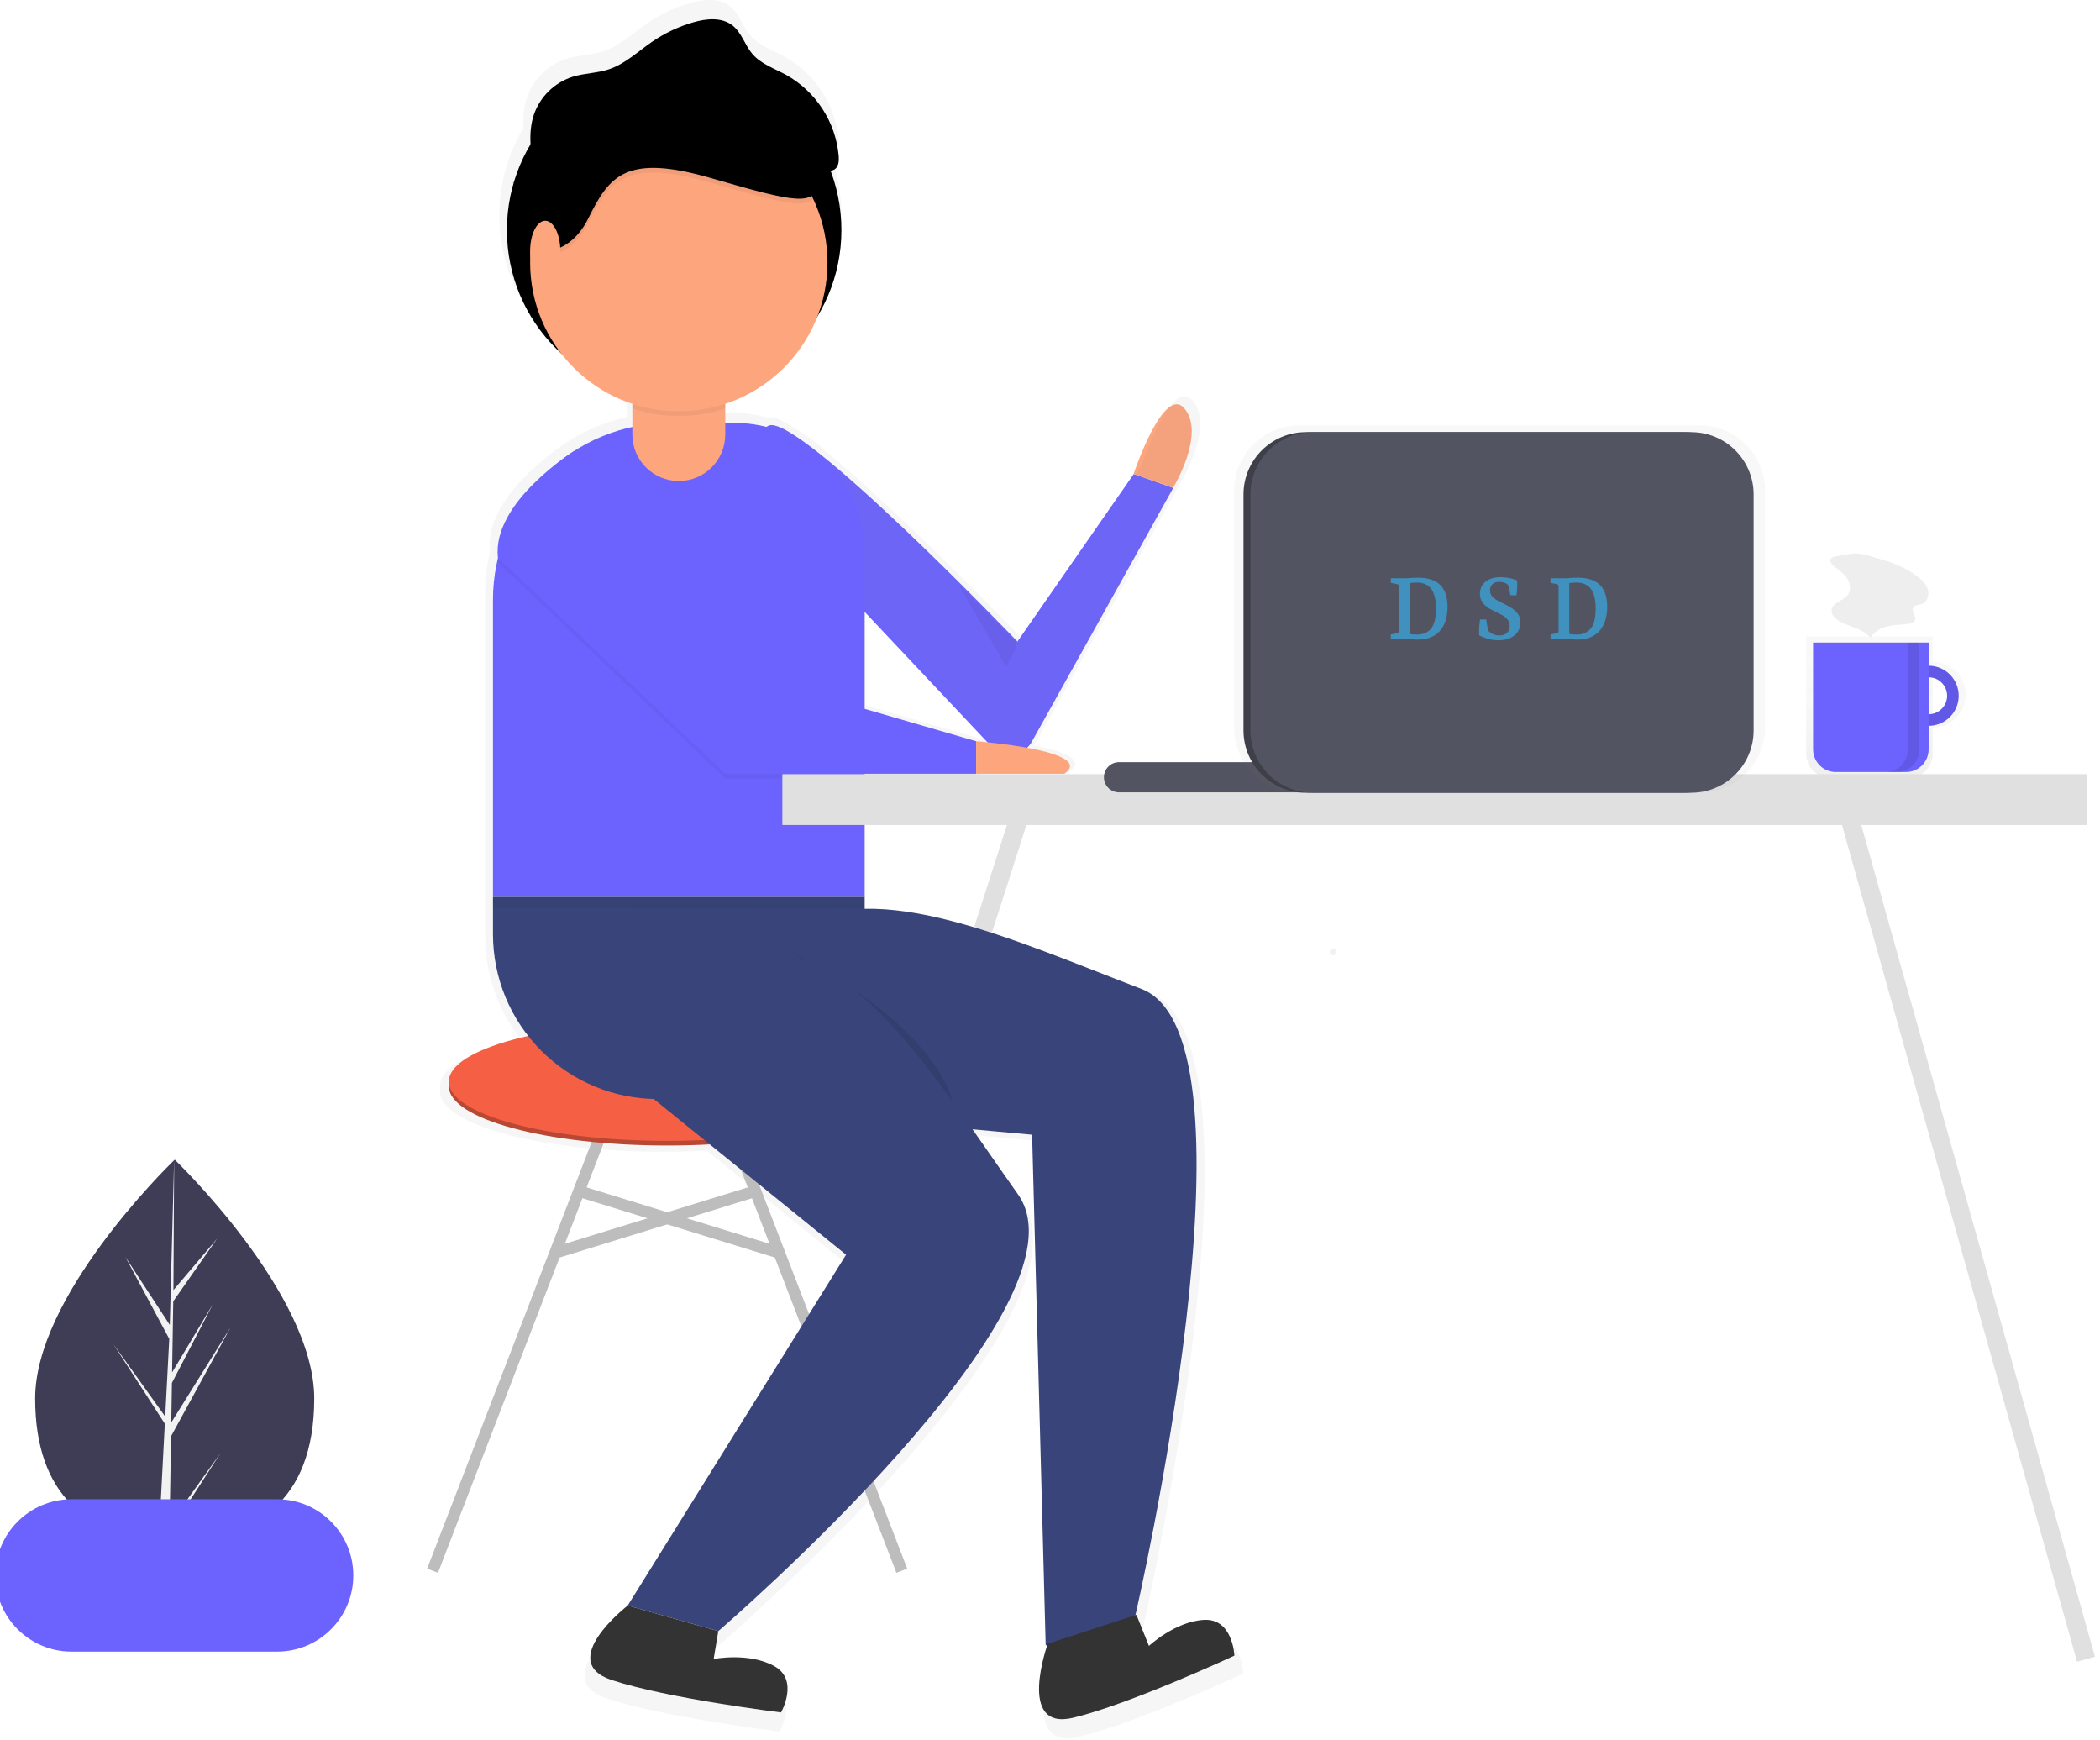 <svg width="904" height="749" viewBox="0 0 904 749" fill="none" xmlns="http://www.w3.org/2000/svg">
<g id="hello 1" clip-path="url(#clip0)">
<g id="Ranka">
<path id="Ranka_2" d="M438.053 276L427 321.328C428.157 322.557 429.587 323.495 431.175 324.067C432.762 324.639 434.462 324.829 436.137 324.621C437.811 324.413 439.413 323.813 440.812 322.87C442.212 321.927 443.369 320.668 444.191 319.194C467.959 276.551 481.285 252.643 505.053 210L488.053 204L438.053 276Z" fill="#6C63FF"/>
<path id="delnas" d="M488 203.955C488 203.955 501 164.955 510 175.955C519 186.955 505 209.955 505 209.955L488 203.955Z" fill="#FDA57D"/>
</g>
<g id="Group 2">
<path id="Ranka_3" d="M372 263.127L426.947 321.456C428.104 322.684 429.534 323.622 431.122 324.194C432.709 324.766 434.409 324.956 436.084 324.748C437.758 324.54 439.36 323.941 440.76 322.998C440.76 322.998 443.316 320.795 444.138 319.321L440.76 322.998L426.947 321.456L431.122 324.194L438 276.127C438 276.127 344.133 178.291 331 183.127C317.867 187.964 372 263.127 372 263.127Z" fill="#6C63FF"/>
<g id="Group 1">
<path id="Vector" d="M135.273 601.895C135.273 647.134 108.378 662.931 75.205 662.931C74.433 662.931 73.664 662.923 72.9 662.902C71.364 662.869 69.84 662.802 68.337 662.693C38.395 660.577 15.133 643.965 15.133 601.895C15.133 558.359 70.759 503.422 74.954 499.343L74.963 499.339C75.121 499.181 75.205 499.101 75.205 499.101C75.205 499.101 135.273 556.652 135.273 601.895Z" fill="#3F3D56"/>
<path id="Vector_2" d="M73.013 656.009L94.986 625.312L72.959 659.378L72.9 662.902C71.364 662.869 69.84 662.802 68.337 662.693L70.704 617.434L70.688 617.083L70.73 617.016L70.951 612.741L48.87 578.586L71.018 609.535L71.072 610.441L72.863 576.244L53.959 540.954L73.093 570.237L74.954 499.343L74.963 499.101V499.339L74.654 555.245L93.47 533.081L74.575 560.059L74.078 590.677L91.65 561.294L74.003 595.186L73.727 612.207L99.236 571.306L73.631 618.148L73.013 656.009Z" fill="#F2F2F2"/>
<g id="Group" opacity="0.7">
<path id="Vector_3" opacity="0.7" d="M831.984 284.805V273.91H777.509V324.3C777.509 327.117 778.628 329.819 780.62 331.811C782.612 333.803 785.314 334.922 788.132 334.922H821.362C824.179 334.922 826.881 333.803 828.873 331.811C830.865 329.819 831.984 327.117 831.984 324.3V313.132C835.741 313.132 839.343 311.64 842 308.984C844.656 306.328 846.148 302.725 846.148 298.969C846.148 295.212 844.656 291.61 842 288.953C839.343 286.297 835.741 284.805 831.984 284.805V284.805ZM831.984 307.685V290.253C834.296 290.253 836.513 291.171 838.148 292.805C839.782 294.44 840.7 296.657 840.7 298.969C840.7 301.28 839.782 303.497 838.148 305.132C836.513 306.766 834.296 307.685 831.984 307.685V307.685Z" fill="url(#paint0_linear)"/>
</g>
<path id="Vector_4" d="M830.232 286.51C827.674 286.51 825.174 287.269 823.047 288.69C820.92 290.111 819.263 292.13 818.284 294.493C817.305 296.856 817.049 299.457 817.548 301.965C818.047 304.474 819.279 306.778 821.087 308.587C822.896 310.395 825.2 311.627 827.709 312.126C830.217 312.625 832.818 312.369 835.181 311.39C837.544 310.411 839.563 308.754 840.984 306.627C842.405 304.5 843.164 302 843.164 299.442C843.164 296.012 841.801 292.723 839.376 290.298C836.951 287.873 833.661 286.51 830.232 286.51V286.51ZM830.232 307.4C828.658 307.4 827.119 306.934 825.81 306.059C824.502 305.185 823.482 303.942 822.879 302.488C822.277 301.034 822.119 299.433 822.426 297.89C822.733 296.346 823.491 294.928 824.604 293.815C825.717 292.702 827.135 291.944 828.679 291.637C830.223 291.33 831.823 291.488 833.277 292.09C834.731 292.692 835.974 293.712 836.849 295.021C837.723 296.33 838.19 297.868 838.19 299.442C838.19 301.553 837.351 303.577 835.859 305.07C834.367 306.562 832.342 307.4 830.232 307.4Z" fill="#6C63FF"/>
<path id="Vector_5" opacity="0.1" d="M830.232 286.51C827.674 286.51 825.174 287.269 823.047 288.69C820.92 290.111 819.263 292.13 818.284 294.493C817.305 296.856 817.049 299.457 817.548 301.965C818.047 304.474 819.279 306.778 821.087 308.587C822.896 310.395 825.2 311.627 827.709 312.126C830.217 312.625 832.818 312.369 835.181 311.39C837.544 310.411 839.563 308.754 840.984 306.627C842.405 304.5 843.164 302 843.164 299.442C843.164 296.012 841.801 292.723 839.376 290.298C836.951 287.873 833.661 286.51 830.232 286.51V286.51ZM830.232 307.4C828.658 307.4 827.119 306.934 825.81 306.059C824.502 305.185 823.482 303.942 822.879 302.488C822.277 301.034 822.119 299.433 822.426 297.89C822.733 296.346 823.491 294.928 824.604 293.815C825.717 292.702 827.135 291.944 828.679 291.637C830.223 291.33 831.823 291.488 833.277 292.09C834.731 292.692 835.974 293.712 836.849 295.021C837.723 296.33 838.19 297.868 838.19 299.442C838.19 301.553 837.351 303.577 835.859 305.07C834.367 306.562 832.342 307.4 830.232 307.4Z" fill="black"/>
<path id="Vector_6" d="M780.493 276.563H830.232V322.52C830.232 325.106 829.204 327.586 827.376 329.414C825.547 331.242 823.068 332.27 820.482 332.27H790.243C787.657 332.27 785.177 331.242 783.349 329.414C781.52 327.586 780.493 325.106 780.493 322.52V276.563Z" fill="#6C63FF"/>
<path id="Vector_7" opacity="0.1" d="M821.279 276.563V322.571C821.279 325.143 820.257 327.61 818.438 329.429C816.619 331.248 814.152 332.27 811.58 332.27H816.554C819.126 332.27 821.593 331.248 823.412 329.429C825.231 327.61 826.253 325.143 826.253 322.571V276.563H821.279Z" fill="black"/>
<path id="Vector_8" d="M790.308 239.481C789.883 239.494 789.466 239.601 789.086 239.794C788.706 239.987 788.374 240.261 788.112 240.596C787.459 241.779 788.642 243.112 789.721 243.925C791.714 245.427 793.815 246.901 795.17 248.997C796.524 251.093 796.95 254.017 795.469 256.026C793.535 258.648 788.921 259.212 788.475 262.44C788.188 264.512 789.98 266.28 791.795 267.32C796.275 269.886 802.051 270.571 805.296 274.587C806.638 271.827 809.641 270.231 812.634 269.549C815.627 268.868 818.737 268.919 821.772 268.457C822.267 268.447 822.754 268.321 823.192 268.089C823.63 267.856 824.007 267.524 824.293 267.119C825.141 265.398 822.723 263.333 823.558 261.604C824.193 260.289 826.059 260.391 827.421 259.864C829.64 259.007 830.554 256.152 829.925 253.858C829.295 251.564 827.517 249.772 825.646 248.302C820.606 244.342 814.545 242.012 808.416 240.337C805.565 239.558 802.218 238.336 799.257 238.218C796.398 238.104 793.138 238.997 790.308 239.481Z" fill="#EEEEEE"/>
<path id="Vector_9" d="M441.209 344.016L337.209 668.016" stroke="#E0E0E0" stroke-width="8" stroke-miterlimit="10"/>
<path id="Vector_10" opacity="0.7" d="M521.788 704.506C508.995 705.248 497.599 715.965 497.599 715.965L492.088 702.295L491.638 702.441C494.33 690.657 549.104 447.722 494.272 426.779C452.139 410.686 407.448 390.771 372.434 391.519V334.129H421.523V332.084H460.385C467.834 326.763 457.01 323.104 444.911 320.817C445.404 320.253 445.839 319.64 446.208 318.988L508.451 207.317C508.451 207.317 522.768 183.795 513.564 172.546C504.36 161.296 491.065 201.181 491.065 201.181L439.931 274.814C439.931 274.814 388.322 221.023 355.492 194.273C351.849 190.662 347.738 187.556 343.27 185.036C337.277 180.981 332.741 178.881 330.504 179.704C330.481 179.713 330.463 179.727 330.44 179.736C325.465 178.358 320.326 177.66 315.164 177.659H311.073V169.268C320.237 166.242 328.62 161.231 335.625 154.593C342.63 147.956 348.084 139.854 351.6 130.867C357.369 121.312 360.892 110.571 361.904 99.455C362.916 88.339 361.389 77.138 357.439 66.699C358.05 66.627 358.637 66.423 359.162 66.103C361.014 64.91 361.197 62.302 361.018 60.107C360.347 52.738 357.89 45.644 353.861 39.438C349.832 33.232 344.353 28.101 337.896 24.488C332.714 21.654 326.78 19.702 322.959 15.199C319.676 11.33 318.296 5.918 314.323 2.761C309.604 -0.99 302.785 -0.345 296.994 1.329C290.549 3.194 284.443 6.075 278.906 9.864C272.641 14.155 266.987 19.668 259.775 22.043C254.65 23.73 249.093 23.696 243.935 25.282C239.978 26.536 236.368 28.699 233.396 31.598C230.424 34.496 228.171 38.05 226.819 41.976C225.506 46.193 225.009 50.621 225.354 55.024C222.218 60.266 219.75 65.881 218.008 71.736C217.623 71.944 217.235 72.148 216.852 72.363L217.974 71.859C214.062 85.062 213.932 99.098 217.599 112.372C221.265 125.645 228.581 137.624 238.716 146.948C246.724 157.373 257.682 165.15 270.166 169.268V179.419C261.259 181.34 252.762 184.82 245.066 189.699L245.055 189.686C245.055 189.686 244.402 190.089 243.285 190.841C243.173 190.916 243.061 190.992 242.95 191.067C235.382 196.203 210.024 214.971 210.88 235.25C210.847 236.03 210.852 236.812 210.894 237.596C209.509 243.457 208.808 249.458 208.805 255.48V402.649C208.785 418.911 214.25 434.704 224.316 447.475C202.975 452.259 189.374 459.493 189.374 467.589C189.481 468.267 189.481 468.957 189.374 469.635C189.374 484.037 232.414 495.713 285.506 495.713C291.925 495.713 298.196 495.541 304.263 495.215L364.253 543.779L268.121 698.204C268.121 698.204 236.417 722.749 260.962 730.93C285.506 739.112 335.617 745.248 335.617 745.248C335.617 745.248 343.799 730.93 332.549 724.794C321.3 718.658 305.96 721.726 305.96 721.726L308.005 709.454C308.005 709.454 474.702 566.278 439.931 517.19C433.279 507.798 426.627 498.108 419.917 488.569L446.159 490.961L452.13 715.718L452.877 715.474C451.378 719.89 440.776 753.214 464.276 747.575C489.434 741.538 535.209 720.243 535.209 720.243C535.209 720.243 534.581 703.765 521.788 704.506ZM421.523 317.766L372.434 303.515V261.519L425.788 318.156C423.165 317.893 421.523 317.766 421.523 317.766Z" fill="url(#paint1_linear)"/>
<path id="Vector_11" d="M290.209 171.016C329.974 171.016 362.209 138.781 362.209 99.016C362.209 59.252 329.974 27.016 290.209 27.016C250.445 27.016 218.209 59.252 218.209 99.016C218.209 138.781 250.445 171.016 290.209 171.016Z" fill="black"/>
<path id="Vector_12" d="M267.209 466.016L186.209 676.016" stroke="#BDBDBD" stroke-width="5" stroke-miterlimit="10"/>
<path id="Vector_13" d="M307.209 466.016L388.209 676.016" stroke="#BDBDBD" stroke-width="5" stroke-miterlimit="10"/>
<path id="Vector_14" d="M287.209 493.016C339.124 493.016 381.209 481.599 381.209 467.516C381.209 453.433 339.124 442.016 287.209 442.016C235.294 442.016 193.209 453.433 193.209 467.516C193.209 481.599 235.294 493.016 287.209 493.016Z" fill="#B84733"/>
<path id="Vector_15" d="M287.209 491.016C339.124 491.016 381.209 479.599 381.209 465.516C381.209 451.433 339.124 440.016 287.209 440.016C235.294 440.016 193.209 451.433 193.209 465.516C193.209 479.599 235.294 491.016 287.209 491.016Z" fill="#F55F44"/>
<path id="Vector_16" d="M247.655 512.154L336.345 539.484" stroke="#BDBDBD" stroke-width="5" stroke-miterlimit="10"/>
<path id="Vector_17" d="M326.763 512.154L238.073 539.484" stroke="#BDBDBD" stroke-width="5" stroke-miterlimit="10"/>
<path id="Vector_18" d="M288.304 182.016H316.209C331.061 182.016 345.305 187.916 355.807 198.418C366.309 208.92 372.209 223.164 372.209 238.016V386.016H212.209V258.111C212.209 237.929 220.226 218.574 234.497 204.304C248.767 190.033 268.122 182.016 288.304 182.016V182.016Z" fill="#6C63FF"/>
<path id="Vector_19" d="M212.209 386.016H372.209V473.016H283.209C264.379 473.016 246.32 465.536 233.005 452.221C219.689 438.906 212.209 420.846 212.209 402.016V386.016V386.016Z" fill="#39447A"/>
<path id="Vector_20" opacity="0.05" d="M214.37 242.055L312.209 335.016H420.209V321.016L327.209 294.016L247.655 195.776C247.655 195.776 211.531 218.095 214.37 242.055Z" fill="black"/>
<path id="Vector_21" d="M214.37 240.055L312.209 333.016H420.209V319.016L327.209 292.016L247.655 193.776C247.655 193.776 211.531 216.095 214.37 240.055Z" fill="#6C63FF"/>
<path id="Vector_22" d="M420.209 319.016C420.209 319.016 472.209 323.016 458.209 333.016H420.209V319.016Z" fill="#FDA57D"/>
<path id="Vector_23" opacity="0.05" d="M212.209 386.016V390.683L372.209 391.016V386.016H212.209Z" fill="black"/>
<path id="Vector_24" d="M336.671 478.56L444.299 488.369L450.138 708.141L488.669 695.597C488.669 695.597 546.295 446.599 491.345 425.61C436.395 404.622 376.997 376.985 341.533 399.508C306.069 422.032 336.671 478.56 336.671 478.56Z" fill="#39447A"/>
<path id="Vector_25" opacity="0.1" d="M343.209 411.016C343.209 411.016 402.209 441.016 410.209 475.016Z" fill="black"/>
<path id="Vector_26" d="M280.21 472.016L364.209 540.016L270.209 691.016L309.209 702.016C309.209 702.016 472.209 562.016 438.209 514.016C404.209 466.016 370.209 410.016 328.209 409.016C286.209 408.016 280.21 472.016 280.21 472.016Z" fill="#39447A"/>
<path id="Vector_27" opacity="0.05" d="M412.209 251.016L433.209 287.016L438.209 277.016L412.209 251.016Z" fill="black"/>
<path id="Vector_28" d="M270.209 691.016C270.209 691.016 239.209 715.016 263.209 723.016C287.209 731.016 336.209 737.016 336.209 737.016C336.209 737.016 344.209 723.016 333.209 717.016C322.209 711.016 307.209 714.016 307.209 714.016L309.209 702.016L270.209 691.016Z" fill="#333333"/>
<path id="Vector_29" d="M451.032 707.431C451.032 707.431 437.415 745.195 462.014 739.291C486.614 733.388 531.374 712.566 531.374 712.566C531.374 712.566 530.759 696.453 518.25 697.179C505.742 697.904 494.598 708.383 494.598 708.383L489.209 695.016L451.032 707.431Z" fill="#333333"/>
<path id="Vector_30" d="M292.209 147.016H292.209C281.163 147.016 272.209 155.97 272.209 167.016V187.016C272.209 198.062 281.163 207.016 292.209 207.016H292.209C303.255 207.016 312.209 198.062 312.209 187.016V167.016C312.209 155.97 303.255 147.016 292.209 147.016Z" fill="#FDA57D"/>
<path id="Vector_31" opacity="0.05" d="M292.209 149.016C286.905 149.016 281.818 151.123 278.067 154.874C274.316 158.625 272.209 163.712 272.209 169.016V175.811C285.2 180.084 299.218 180.084 312.209 175.811V169.016C312.209 163.712 310.102 158.625 306.351 154.874C302.6 151.123 297.513 149.016 292.209 149.016Z" fill="black"/>
<path id="Vector_32" d="M292.209 177.016C327.555 177.016 356.209 148.362 356.209 113.016C356.209 77.67 327.555 49.016 292.209 49.016C256.863 49.016 228.209 77.67 228.209 113.016C228.209 148.362 256.863 177.016 292.209 177.016Z" fill="#FDA57D"/>
<path id="Vector_33" opacity="0.05" d="M228.209 110.112C228.209 110.112 244.209 114.235 253.209 96.05C262.209 77.865 269.209 67.947 306.209 78.692C343.209 89.438 350.652 90.749 352.431 80.588C353.646 73.644 340.489 56.778 332.035 46.793C327.911 41.922 321.18 39.016 313.987 39.016H272.209L247.209 50.588L228.209 67.12L224.209 89.438L228.209 110.112Z" fill="black"/>
<path id="Vector_34" d="M228.209 108.112C228.209 108.112 244.209 112.235 253.209 94.05C262.209 75.865 269.209 65.947 306.209 76.692C343.209 87.438 350.652 88.749 352.431 78.588C353.646 71.644 340.489 54.778 332.035 44.793C327.911 39.922 321.18 37.016 313.987 37.016H272.209L247.209 48.588L228.209 65.12L224.209 87.438L228.209 108.112Z" fill="black"/>
<path id="Vector_35" d="M234.709 121.016C238.299 121.016 241.209 115.196 241.209 108.016C241.209 100.836 238.299 95.016 234.709 95.016C231.119 95.016 228.209 100.836 228.209 108.016C228.209 115.196 231.119 121.016 234.709 121.016Z" fill="#FDA57D"/>
<path id="Vector_36" d="M230.063 74.565C228.58 66.194 227.123 57.404 229.823 49.342C231.146 45.504 233.349 42.029 236.255 39.194C239.161 36.36 242.69 34.245 246.56 33.018C251.603 31.468 257.038 31.501 262.049 29.851C269.101 27.529 274.629 22.139 280.755 17.943C286.169 14.238 292.14 11.42 298.442 9.597C304.105 7.96 310.772 7.33 315.387 10.997C319.272 14.084 320.621 19.376 323.831 23.159C327.567 27.563 333.37 29.471 338.437 32.242C344.75 35.775 350.109 40.792 354.048 46.861C357.988 52.929 360.39 59.866 361.047 67.071C361.221 69.218 361.042 71.768 359.231 72.934C358.106 73.506 356.839 73.737 355.584 73.599C330.005 73.234 304.396 72.867 278.923 70.519C271.004 69.789 263.069 68.866 255.122 69.168C242.824 69.647 230.814 73.036 220.078 79.055" fill="black"/>
<path id="Vector_37" d="M119.301 645.267H30.784C12.678 645.267 -2 659.945 -2 678.051V678.051C-2 696.157 12.678 710.835 30.784 710.835H119.301C137.408 710.835 152.085 696.157 152.085 678.051C152.085 659.945 137.408 645.267 119.301 645.267Z" fill="#6C63FF"/>
<path id="Vector_38" d="M573.876 411.183C574.265 411.169 574.633 411.005 574.903 410.725C575.174 410.446 575.325 410.072 575.325 409.683C575.325 409.294 575.174 408.92 574.903 408.64C574.633 408.36 574.265 408.196 573.876 408.183C573.487 408.196 573.119 408.36 572.848 408.64C572.578 408.92 572.427 409.294 572.427 409.683C572.427 410.072 572.578 410.446 572.848 410.725C573.119 411.005 573.487 411.169 573.876 411.183Z" fill="url(#paint2_linear)"/>
<path id="Vector_39" d="M793.971 344.016L897.971 714.108" stroke="#E0E0E0" stroke-width="8" stroke-miterlimit="10"/>
<path id="Vector_40" d="M898.393 333.178H336.787V355.063H898.393V333.178Z" fill="#E0E0E0"/>
<path id="Vector_41" d="M560.709 328.016H481.709C478.119 328.016 475.209 330.926 475.209 334.516V334.516C475.209 338.106 478.119 341.016 481.709 341.016H560.709C564.299 341.016 567.209 338.106 567.209 334.516C567.209 330.926 564.299 328.016 560.709 328.016Z" fill="#535461"/>
<g id="Group_2" opacity="0.7">
<path id="Vector_42" opacity="0.7" d="M731.649 183.077H559.429C543.843 183.077 531.209 195.711 531.209 211.297V312.959C531.209 328.544 543.843 341.178 559.429 341.178H731.649C747.234 341.178 759.869 328.544 759.869 312.959V211.297C759.869 195.711 747.234 183.077 731.649 183.077Z" fill="url(#paint3_linear)"/>
</g>
<path id="Vector_43" d="M725.06 185.994H562.121C547.3 185.994 535.286 198.008 535.286 212.829V314.343C535.286 329.164 547.3 341.178 562.121 341.178H725.06C739.88 341.178 751.895 329.164 751.895 314.343V212.829C751.895 198.008 739.88 185.994 725.06 185.994Z" fill="#3E3F49"/>
<path id="Vector_44" d="M728.06 185.994H565.121C550.3 185.994 538.286 198.008 538.286 212.829V314.343C538.286 329.164 550.3 341.178 565.121 341.178H728.06C742.88 341.178 754.895 329.164 754.895 314.343V212.829C754.895 198.008 742.88 185.994 728.06 185.994Z" fill="#535461"/>
<path id="D S D" d="M604.444 248.872C605.548 248.872 606.579 248.833 607.538 248.755C608.508 248.677 609.495 248.638 610.499 248.638C614.781 248.638 617.954 249.686 620.017 251.783C622.091 253.868 623.128 256.985 623.128 261.133C623.128 263.453 622.821 265.51 622.208 267.305C621.606 269.09 620.742 270.578 619.615 271.772C618.5 272.954 617.128 273.846 615.5 274.448C613.883 275.039 612.071 275.312 610.064 275.268C609.685 275.256 609.256 275.234 608.776 275.201C608.308 275.178 607.828 275.151 607.337 275.117C606.847 275.084 606.356 275.056 605.865 275.033C605.375 275.011 604.923 275 604.511 275H598.723V273.06L601.399 272.558C601.656 272.513 601.851 272.407 601.985 272.24C602.13 272.073 602.202 271.866 602.202 271.621V252.301C602.202 252.078 602.135 251.888 602.001 251.732C601.868 251.565 601.695 251.459 601.483 251.415L598.723 250.863V248.872H604.444ZM606.802 272.809C607.215 272.92 607.767 273.004 608.458 273.06C609.15 273.104 609.768 273.121 610.315 273.11C612.791 273.054 614.714 272.173 616.086 270.467C617.469 268.75 618.16 265.884 618.16 261.869C618.16 258.156 617.48 255.368 616.119 253.505C614.77 251.643 612.668 250.712 609.813 250.712C609.144 250.712 608.542 250.751 608.007 250.829C607.482 250.907 607.081 250.952 606.802 250.963V272.809ZM654.527 267.891C654.527 268.828 654.349 269.753 653.992 270.668C653.635 271.582 653.077 272.402 652.319 273.127C651.572 273.851 650.602 274.437 649.409 274.883C648.215 275.329 646.793 275.552 645.143 275.552C643.392 275.552 641.786 275.335 640.326 274.9C638.876 274.454 637.677 273.968 636.729 273.444C636.685 272.329 636.696 271.175 636.763 269.982C636.841 268.777 636.958 267.657 637.114 266.62H639.79L640.426 270.684C640.459 270.896 640.521 271.103 640.61 271.303C640.699 271.504 640.85 271.699 641.062 271.889C641.463 272.29 642.043 272.658 642.801 272.993C643.571 273.327 644.429 273.495 645.377 273.495C646.827 273.495 647.942 273.127 648.723 272.391C649.503 271.643 649.894 270.645 649.894 269.396C649.894 268.627 649.749 267.958 649.459 267.389C649.169 266.82 648.767 266.313 648.254 265.867C647.741 265.421 647.122 265.008 646.398 264.629C645.684 264.25 644.909 263.86 644.073 263.458C643.236 263.046 642.4 262.616 641.563 262.17C640.727 261.713 639.98 261.183 639.322 260.581C638.664 259.979 638.123 259.271 637.699 258.457C637.287 257.632 637.081 256.661 637.081 255.546C637.081 254.52 637.27 253.572 637.649 252.703C638.028 251.822 638.586 251.069 639.322 250.444C640.058 249.809 640.984 249.312 642.099 248.956C643.214 248.588 644.502 248.404 645.963 248.404C647.223 248.404 648.489 248.532 649.76 248.788C651.042 249.045 652.146 249.379 653.072 249.792C653.15 250.896 653.161 251.994 653.105 253.087C653.049 254.169 652.944 255.212 652.787 256.215H650.195L649.509 252.669C649.464 252.424 649.386 252.201 649.275 252C649.174 251.788 649.018 251.593 648.806 251.415C648.461 251.136 647.987 250.902 647.385 250.712C646.782 250.511 646.141 250.411 645.461 250.411C644.167 250.411 643.169 250.74 642.467 251.398C641.775 252.045 641.43 252.931 641.43 254.057C641.43 254.771 641.563 255.39 641.831 255.914C642.099 256.438 642.483 256.912 642.985 257.336C643.498 257.76 644.123 258.172 644.859 258.574C645.606 258.964 646.448 259.388 647.385 259.845C648.299 260.291 649.185 260.771 650.044 261.284C650.914 261.785 651.678 262.349 652.336 262.973C652.994 263.598 653.523 264.311 653.925 265.114C654.326 265.917 654.527 266.843 654.527 267.891ZM673.174 248.872C674.278 248.872 675.31 248.833 676.269 248.755C677.239 248.677 678.226 248.638 679.229 248.638C683.512 248.638 686.684 249.686 688.747 251.783C690.821 253.868 691.858 256.985 691.858 261.133C691.858 263.453 691.552 265.51 690.938 267.305C690.336 269.09 689.472 270.578 688.346 271.772C687.231 272.954 685.859 273.846 684.231 274.448C682.614 275.039 680.802 275.312 678.794 275.268C678.415 275.256 677.986 275.234 677.506 275.201C677.038 275.178 676.559 275.151 676.068 275.117C675.577 275.084 675.087 275.056 674.596 275.033C674.105 275.011 673.654 275 673.241 275H667.453V273.06L670.13 272.558C670.386 272.513 670.581 272.407 670.715 272.24C670.86 272.073 670.933 271.866 670.933 271.621V252.301C670.933 252.078 670.866 251.888 670.732 251.732C670.598 251.565 670.425 251.459 670.213 251.415L667.453 250.863V248.872H673.174ZM675.533 272.809C675.945 272.92 676.497 273.004 677.189 273.06C677.88 273.104 678.499 273.121 679.045 273.11C681.521 273.054 683.445 272.173 684.816 270.467C686.199 268.75 686.89 265.884 686.89 261.869C686.89 258.156 686.21 255.368 684.85 253.505C683.5 251.643 681.398 250.712 678.544 250.712C677.874 250.712 677.272 250.751 676.737 250.829C676.213 250.907 675.811 250.952 675.533 250.963V272.809Z" fill="#4091BE"/>
</g>
</g>
</g>
<defs>
<linearGradient id="paint0_linear" x1="811.828" y1="334.922" x2="811.828" y2="273.91" gradientUnits="userSpaceOnUse">
<stop stop-color="#808080" stop-opacity="0.25"/>
<stop offset="0.535" stop-color="#808080" stop-opacity="0.12"/>
<stop offset="1" stop-color="#808080" stop-opacity="0.1"/>
</linearGradient>
<linearGradient id="paint1_linear" x1="177981" y1="616610" x2="177981" y2="56783.9" gradientUnits="userSpaceOnUse">
<stop stop-color="#808080" stop-opacity="0.25"/>
<stop offset="0.535" stop-color="#808080" stop-opacity="0.12"/>
<stop offset="1" stop-color="#808080" stop-opacity="0.1"/>
</linearGradient>
<linearGradient id="paint2_linear" x1="2675.36" y1="1869.41" x2="2675.36" y2="1860.41" gradientUnits="userSpaceOnUse">
<stop stop-color="#808080" stop-opacity="0.25"/>
<stop offset="0.535" stop-color="#808080" stop-opacity="0.12"/>
<stop offset="1" stop-color="#808080" stop-opacity="0.1"/>
</linearGradient>
<linearGradient id="paint3_linear" x1="148597" y1="54123.8" x2="148597" y2="29127.8" gradientUnits="userSpaceOnUse">
<stop stop-color="#808080" stop-opacity="0.25"/>
<stop offset="0.535" stop-color="#808080" stop-opacity="0.12"/>
<stop offset="1" stop-color="#808080" stop-opacity="0.1"/>
</linearGradient>
<clipPath id="clip0">
<rect width="903.822" height="748.215" fill="white"/>
</clipPath>
</defs>
</svg>
